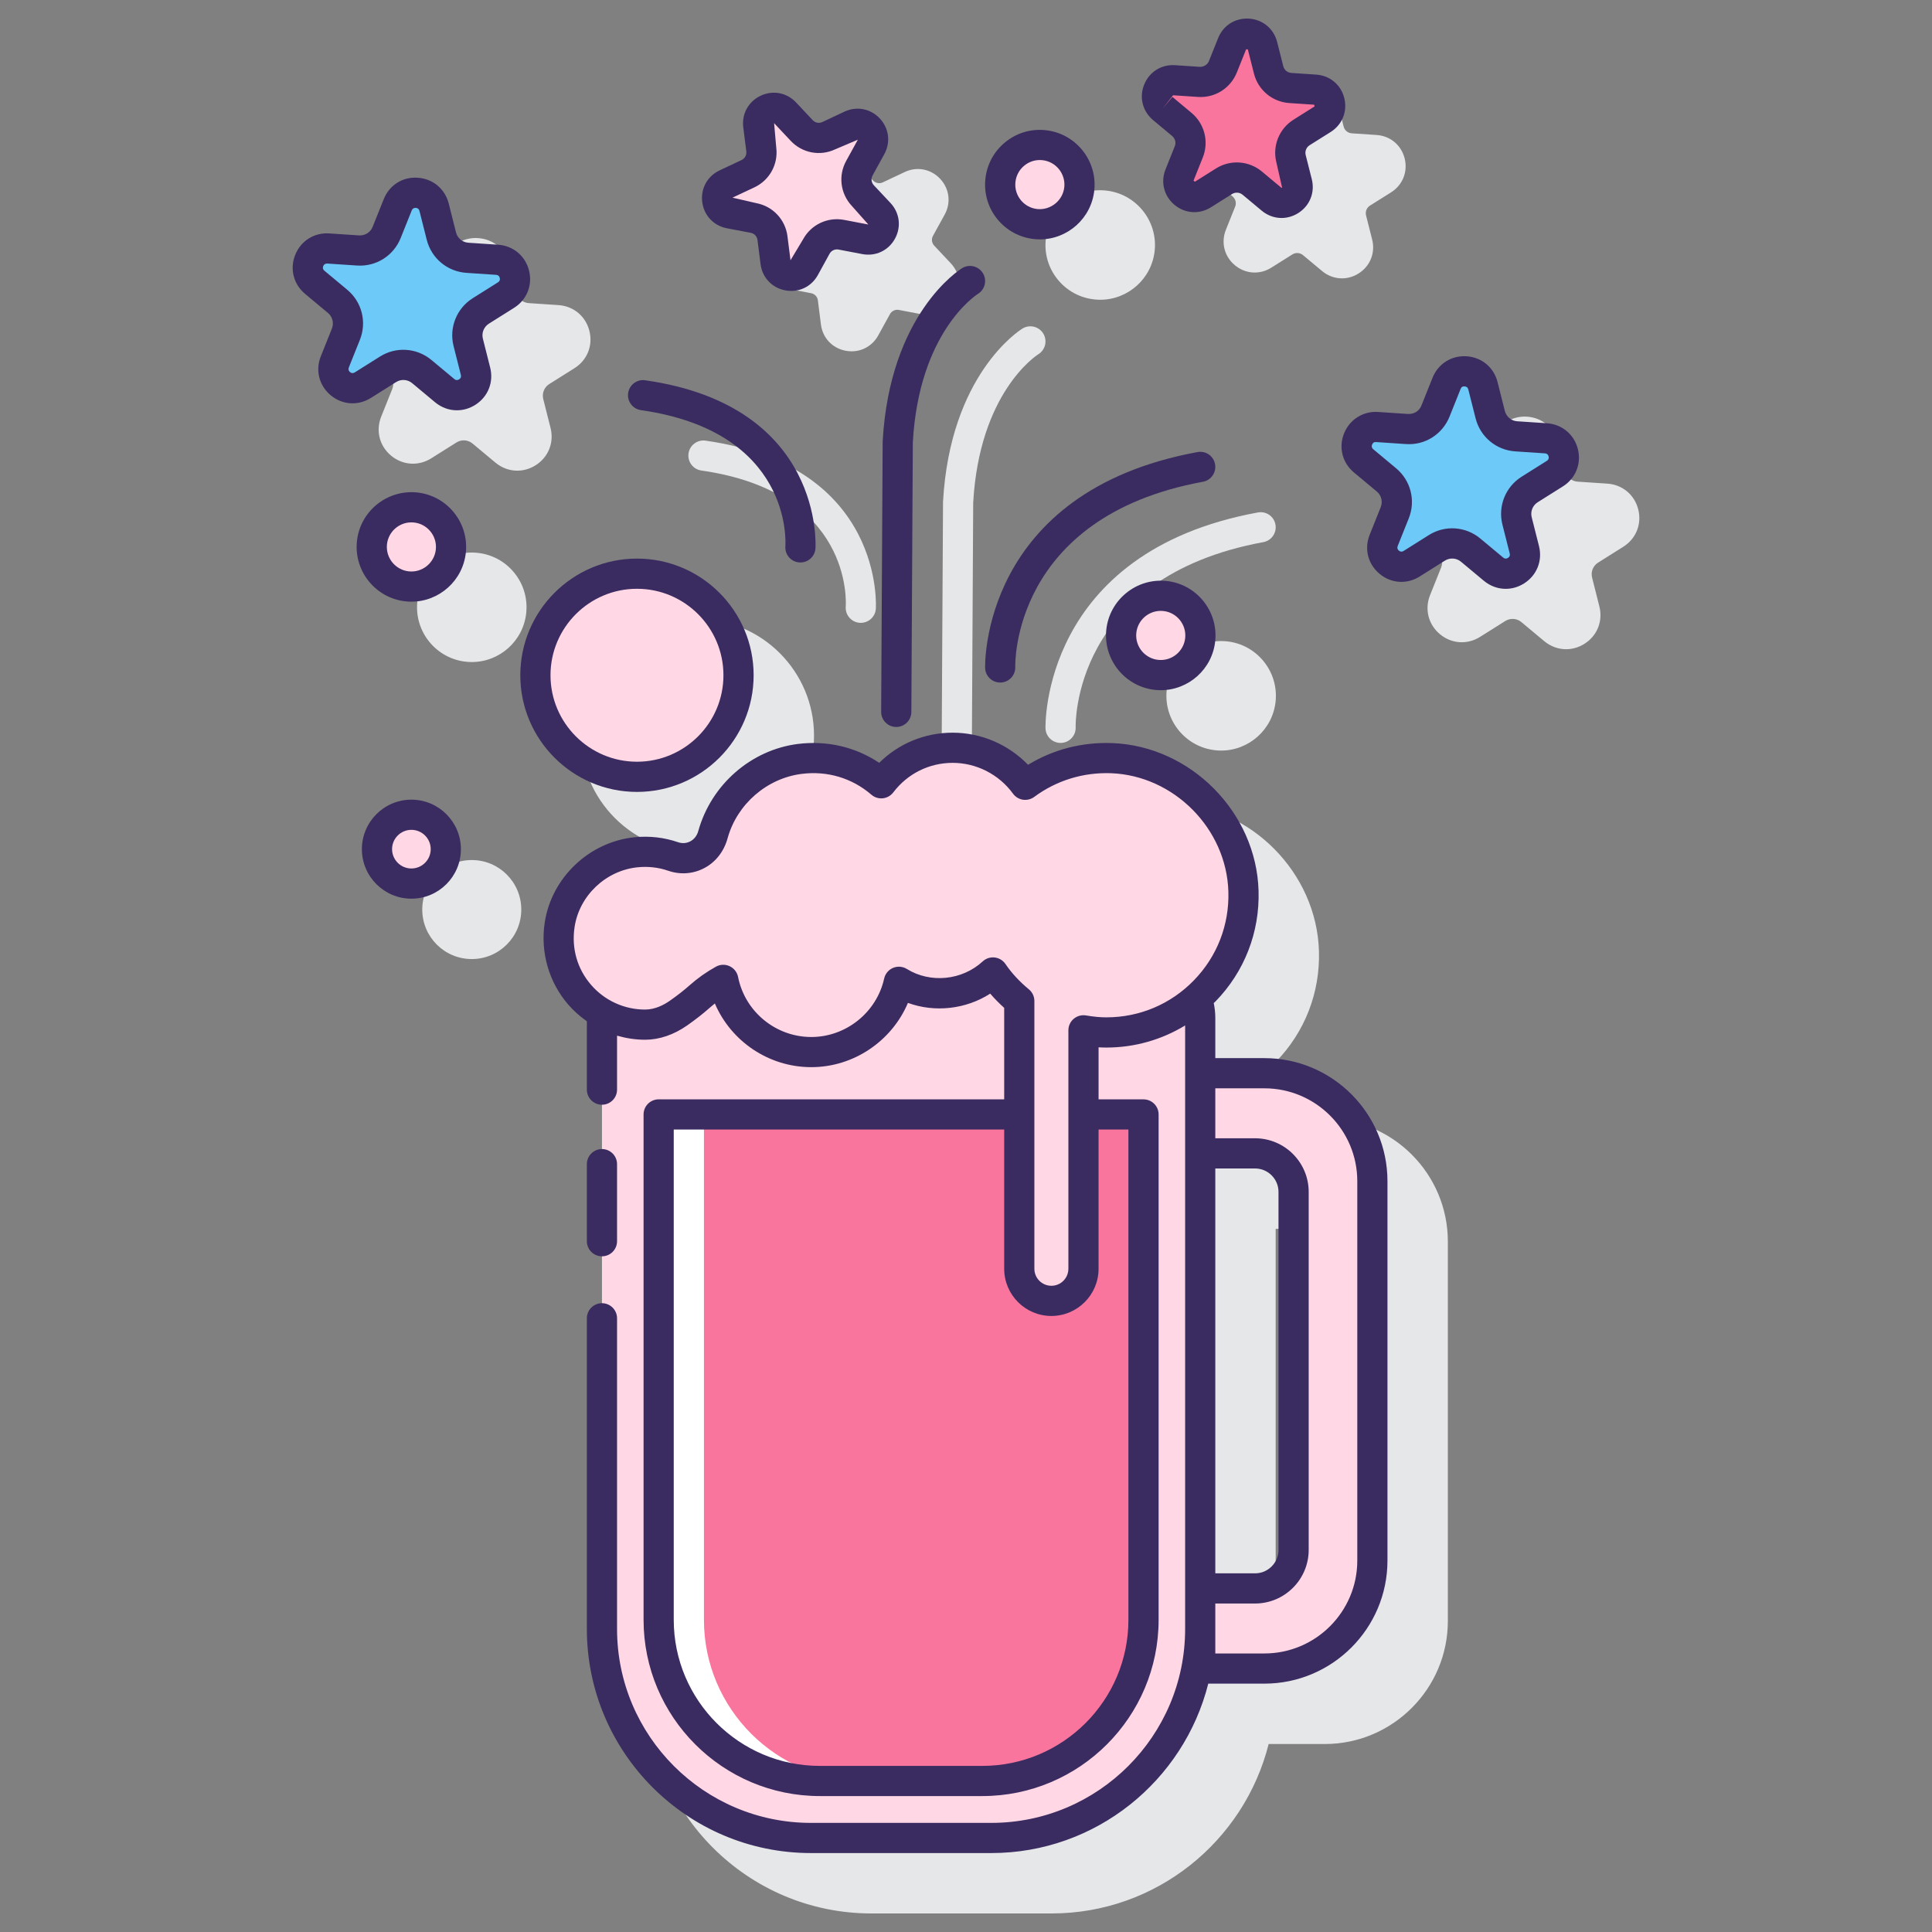 <svg id="Layer_1" enable-background="new 0 0 128 128" height="512" viewBox="0 0 128 128" width="512" xmlns="http://www.w3.org/2000/svg"><rect x="0" y="0" width="128" height="128" fill="#808080" stroke="none"/><path d="m87.77 74.104h-3.253v-2.673c0-.335-.036-.662-.099-.979.038-.038.081-.071.119-.111 1.916-1.973 2.927-4.576 2.847-7.33-.152-5.191-4.497-9.578-9.685-9.78-1.982-.079-3.905.416-5.588 1.436-1.301-1.345-3.106-2.126-4.992-2.126-1.848 0-3.575.717-4.868 1.997-1.579-1.054-3.46-1.492-5.397-1.249-3.087.394-5.728 2.681-6.59 5.769-.082.303-.27.546-.53.684-.248.132-.537.152-.813.057-.921-.316-1.888-.427-2.87-.329-3.014.3-5.522 2.686-5.964 5.672-.29 1.96.28 3.935 1.562 5.417.366.423.784.788 1.233 1.103v9.466 5.106 25.692c0 8.186 6.66 14.845 14.846 14.845h11.944c6.935 0 12.758-4.786 14.38-11.225h3.718c4.496 0 8.154-3.658 8.154-8.153v-25.135c.001-4.496-3.657-8.154-8.154-8.154zm-3.253 7.31h2.634c.856 0 1.553.697 1.553 1.553v23.718c0 .856-.696 1.553-1.553 1.553h-2.634z" fill="#e6e7e8"/><path d="m46.202 56.466c4.262 0 7.729-3.467 7.729-7.729s-3.467-7.729-7.729-7.729-7.729 3.467-7.729 7.729 3.467 7.729 7.729 7.729z" fill="#e6e7e8"/><circle cx="31.256" cy="60.26" fill="#e6e7e8" r="3.28"/><path d="m108.538 33.75c-.245-.971-1.049-1.642-2.049-1.708l-1.968-.131c-.394-.026-.724-.302-.82-.686l-.483-1.912c-.245-.971-1.05-1.642-2.049-1.708-.978-.064-1.885.49-2.257 1.42l-.733 1.831c-.146.367-.494.587-.905.569l-1.968-.132c-.979-.068-1.885.491-2.258 1.42-.372.93-.115 1.945.653 2.586l1.515 1.263c.304.253.409.669.262 1.037l-.733 1.831c-.372.929-.115 1.944.653 2.586.771.642 1.814.711 2.661.178l1.669-1.05c.334-.21.764-.182 1.067.071l1.515 1.263c.426.354.935.534 1.448.534.415 0 .834-.118 1.213-.356.848-.533 1.237-1.505.992-2.476l-.483-1.912c-.097-.383.063-.782.397-.993l1.67-1.051c.847-.532 1.236-1.503.991-2.474z" fill="#e6e7e8"/><path d="m52.162 19.124 1.578.301c.237.045.417.236.447.476l.201 1.594c.112.891.754 1.575 1.636 1.743.134.026.267.038.398.038.731 0 1.398-.389 1.765-1.056l.774-1.408c.117-.211.356-.324.591-.278l1.578.301c.883.168 1.73-.231 2.163-1.018s.315-1.717-.299-2.372l-1.1-1.171c-.165-.176-.198-.437-.082-.648l.775-1.408c.432-.787.314-1.718-.3-2.372-.615-.654-1.536-.832-2.348-.448l-1.453.684c-.219.104-.477.053-.642-.123l-1.1-1.171c-.615-.655-1.536-.83-2.348-.448s-1.264 1.204-1.152 2.095l.202 1.593c.03.24-.097.47-.315.573l-1.454.684c-.812.382-1.264 1.205-1.152 2.095s.756 1.576 1.637 1.744z" fill="#e6e7e8"/><path d="m81.66 13.012c.199.166.269.439.172.679l-.613 1.531c-.338.844-.104 1.766.594 2.349.699.583 1.648.646 2.416.161l1.396-.877c.22-.138.502-.118.7.046l1.266 1.056c.387.322.849.485 1.315.485.377 0 .757-.107 1.102-.323.77-.484 1.123-1.367.901-2.249l-.404-1.598c-.063-.252.042-.514.261-.651l1.396-.878c.77-.485 1.122-1.368.899-2.25-.223-.881-.953-1.49-1.859-1.55l-1.646-.11c-.258-.018-.474-.198-.537-.449l-.404-1.597c-.222-.882-.952-1.491-1.859-1.552-.913-.066-1.713.445-2.052 1.29l-.611 1.529c-.097.24-.344.385-.594.375l-1.646-.11c-.912-.056-1.713.446-2.05 1.29-.339.844-.105 1.766.593 2.349z" fill="#e6e7e8"/><path d="m39.049 21.922c-.245-.971-1.049-1.642-2.048-1.708l-1.968-.132c-.395-.026-.725-.302-.821-.685l-.483-1.913c-.246-.971-1.05-1.641-2.049-1.708-1.004-.071-1.885.49-2.257 1.42l-.733 1.831c-.147.367-.508.584-.905.569l-1.968-.131c-1.003-.07-1.885.491-2.258 1.42-.372.929-.116 1.944.653 2.585l1.515 1.263c.304.253.409.67.262 1.037l-.733 1.831c-.373.93-.116 1.945.653 2.586.77.642 1.813.711 2.662.178l1.669-1.05c.335-.211.763-.182 1.067.071l1.515 1.263c.425.354.935.534 1.448.534.416 0 .834-.118 1.213-.356.848-.533 1.237-1.505.992-2.476l-.483-1.913c-.097-.383.063-.782.397-.993l1.669-1.05c.847-.53 1.236-1.502.991-2.473z" fill="#e6e7e8"/><path d="m72.539 19.841c.12.012.239.018.357.018 1.841 0 3.423-1.402 3.607-3.272.195-1.99-1.265-3.769-3.254-3.965-.971-.095-1.909.191-2.657.806-.75.615-1.214 1.485-1.309 2.449-.096.964.19 1.908.806 2.657s1.485 1.212 2.45 1.307z" fill="#e6e7e8"/><path d="m81.26 42.489c-1.985-.193-3.769 1.264-3.966 3.255-.195 1.991 1.266 3.77 3.256 3.965.12.012.239.018.357.018 1.841 0 3.423-1.402 3.607-3.272.196-1.992-1.264-3.771-3.254-3.966z" fill="#e6e7e8"/><path d="m31.612 36.625c-2.001-.193-3.769 1.264-3.965 3.254-.196 1.991 1.264 3.77 3.254 3.965.121.012.24.018.358.018 1.842 0 3.423-1.402 3.607-3.272.095-.964-.191-1.908-.806-2.657-.614-.748-1.484-1.213-2.448-1.308z" fill="#e6e7e8"/><path d="m62.379 51.159c-.003.552.442 1.002.995 1.005h.005c.55 0 .997-.444 1-.995l.098-17.865c.408-7.266 4.145-9.726 4.317-9.835.467-.29.612-.903.324-1.372-.289-.472-.904-.619-1.376-.33-.195.12-4.791 3.033-5.264 11.475z" fill="#e6e7e8"/><path d="m70.265 49.22c.014 0 .027 0 .042-.001.552-.022.98-.488.958-1.04-.004-.099-.255-9.932 12.434-12.261.543-.1.902-.621.803-1.164-.099-.542-.61-.903-1.164-.803-14.378 2.639-14.076 14.193-14.071 14.31.021.538.464.959.998.959z" fill="#e6e7e8"/><path d="m46.465 31.173c9.991 1.426 9.589 8.708 9.567 9.017-.042.548.368 1.028.917 1.072.027.002.054.003.081.003.516 0 .954-.397.996-.92.008-.094.617-9.454-11.279-11.151-.544-.08-1.053.301-1.131.849-.078.545.302 1.052.849 1.13z" fill="#e6e7e8"/><path d="m83.77 71.105h-4.254v5.31h3.634c1.41 0 2.553 1.143 2.553 2.553v23.717c0 1.41-1.143 2.553-2.553 2.553h-3.634v5.309h4.254c3.951 0 7.154-3.203 7.154-7.154v-25.135c0-3.951-3.203-7.153-7.154-7.153z" fill="#ffd7e5"/><path d="m73.298 68.402c-.518 0-1.02-.058-1.515-.141v15.797c0 1.175-.952 2.127-2.127 2.127s-2.127-.952-2.127-2.127v-17.741c-.663-.547-1.258-1.176-1.744-1.888-.928.857-2.158 1.393-3.521 1.393-.997 0-1.922-.286-2.71-.775-.59 2.664-2.962 4.657-5.803 4.657-2.887 0-5.292-2.057-5.833-4.785-.553.307-1.079.673-1.561 1.102-.395.351-.859.717-1.404 1.099-.647.454-1.414.765-2.205.767-1.033.002-2-.274-2.837-.751-.007.099-.03.195-.03.296v40.495c0 7.647 6.199 13.845 13.845 13.845h11.945c7.646 0 13.845-6.199 13.845-13.845v-40.496c0-.454-.092-.883-.229-1.29-1.6 1.405-3.693 2.261-5.989 2.261z" fill="#ffd7e5"/><path d="m71.783 84.059c0 1.175-.952 2.127-2.127 2.127s-2.127-.952-2.127-2.127v-10.224h-23.891v33.483c0 5.887 4.79 10.678 10.678 10.678h10.768c5.887 0 10.677-4.79 10.677-10.678v-33.483h-3.977v10.224z" fill="#fa759e"/><path d="m46.638 107.317v-33.482h-3v33.483c0 5.887 4.79 10.678 10.678 10.678h3c-5.888-.001-10.678-4.791-10.678-10.679z" fill="#fff"/><path d="m73.659 50.231c-2.153-.084-4.141.589-5.735 1.765-1.081-1.485-2.829-2.454-4.806-2.454-1.933 0-3.645.926-4.731 2.354-1.418-1.222-3.336-1.878-5.407-1.614-2.704.345-4.999 2.344-5.733 4.969-.006.022-.013.045-.019.067-.314 1.164-1.493 1.817-2.633 1.426-.756-.26-1.584-.366-2.446-.28-2.559.255-4.698 2.279-5.074 4.823-.525 3.554 2.218 6.606 5.673 6.599.791-.002 1.558-.313 2.205-.767.544-.382 1.009-.747 1.404-1.099.483-.429 1.008-.795 1.561-1.102.541 2.728 2.946 4.785 5.833 4.785 2.841 0 5.213-1.994 5.803-4.657.787.489 1.713.775 2.71.775 1.363 0 2.593-.535 3.521-1.393.486.712 1.08 1.34 1.744 1.888v17.742c0 1.175.952 2.127 2.127 2.127s2.127-.952 2.127-2.127v-15.797c.494.083.997.141 1.515.141 5.11 0 9.236-4.217 9.086-9.362-.138-4.699-4.026-8.627-8.725-8.809z" fill="#ffd7e5"/><circle cx="42.201" cy="44.737" fill="#ffd7e5" r="6.729"/><path d="m27.256 53.98c-1.259 0-2.28 1.021-2.28 2.28s1.021 2.28 2.28 2.28 2.28-1.021 2.28-2.28c-.001-1.259-1.021-2.28-2.28-2.28z" fill="#ffd7e5"/><path d="m98.95 37.711-1.515-1.263c-.635-.53-1.54-.59-2.24-.15l-1.669 1.05c-1.04.655-2.31-.405-1.853-1.546l.733-1.831c.308-.768.086-1.647-.55-2.177l-1.515-1.263c-.944-.787-.329-2.322.897-2.24l1.968.132c.825.055 1.593-.427 1.9-1.195l.733-1.831c.457-1.141 2.107-1.031 2.408.161l.483 1.912c.203.802.899 1.383 1.724 1.438l1.968.132c1.226.082 1.631 1.685.591 2.34l-1.669 1.05c-.7.441-1.037 1.282-.835 2.084l.483 1.912c.301 1.191-1.098 2.072-2.042 1.285z" fill="#6dc9f7"/><path d="m57.318 15.854-1.578-.301c-.662-.126-1.33.188-1.655.778l-.774 1.408c-.482.877-1.806.625-1.931-.369l-.201-1.594c-.084-.669-.59-1.207-1.252-1.333l-1.578-.301c-.983-.188-1.152-1.524-.246-1.95l1.454-.684c.61-.287.966-.934.881-1.602l-.201-1.594c-.125-.993 1.094-1.567 1.779-.837l1.1 1.171c.461.491 1.186.63 1.796.343l1.454-.684c.906-.426 1.828.556 1.346 1.433l-.774 1.408c-.325.591-.232 1.323.229 1.814l1.1 1.171c.684.73.034 1.91-.949 1.723z" fill="#ffd7e5"/><path d="m84.23 13.189-1.266-1.056c-.531-.443-1.287-.493-1.872-.125l-1.395.878c-.87.547-1.931-.338-1.549-1.292l.613-1.53c.257-.642.072-1.376-.459-1.819l-1.266-1.056c-.789-.658-.275-1.941.75-1.873l1.645.11c.69.046 1.331-.357 1.588-.999l.613-1.53c.382-.954 1.761-.862 2.013.135l.404 1.598c.169.67.751 1.156 1.441 1.202l1.645.11c1.025.069 1.364 1.409.494 1.956l-1.395.878c-.585.368-.867 1.072-.698 1.742l.404 1.598c.249.995-.921 1.731-1.71 1.073z" fill="#fa759e"/><path d="m29.46 25.883-1.515-1.263c-.635-.53-1.54-.59-2.24-.15l-1.669 1.05c-1.04.655-2.31-.405-1.853-1.546l.733-1.831c.308-.768.086-1.647-.55-2.177l-1.515-1.263c-.944-.787-.329-2.322.897-2.24l1.968.132c.825.055 1.593-.427 1.9-1.195l.733-1.831c.457-1.141 2.107-1.031 2.408.161l.483 1.912c.203.802.899 1.383 1.724 1.438l1.968.132c1.226.082 1.631 1.685.591 2.34l-1.669 1.05c-.7.441-1.037 1.282-.835 2.084l.483 1.912c.302 1.192-1.098 2.072-2.042 1.285z" fill="#6dc9f7"/><circle cx="68.893" cy="12.231" fill="#ffd7e5" r="2.627"/><path d="m77.161 39.484c-1.444-.142-2.73.913-2.872 2.358-.142 1.444.913 2.73 2.358 2.872 1.444.142 2.73-.913 2.872-2.358.142-1.444-.914-2.73-2.358-2.872z" fill="#ffd7e5"/><path d="m27.513 33.62c-1.444-.142-2.73.913-2.872 2.358-.142 1.444.913 2.73 2.357 2.872s2.73-.913 2.872-2.358c.143-1.444-.913-2.729-2.357-2.872z" fill="#ffd7e5"/><g fill="#3a2c60"><path d="m83.77 70.104h-3.253v-2.673c0-.335-.039-.66-.103-.975.04-.04.083-.074.122-.114 1.916-1.973 2.927-4.576 2.847-7.33-.152-5.191-4.497-9.578-9.685-9.78-1.997-.076-3.905.417-5.588 1.436-1.301-1.345-3.106-2.126-4.993-2.126-1.848 0-3.575.717-4.867 1.997-1.579-1.055-3.46-1.493-5.397-1.249-3.087.394-5.728 2.681-6.59 5.768-.082.303-.27.546-.53.684-.248.132-.536.151-.813.056-.92-.316-1.886-.426-2.87-.329-3.014.3-5.522 2.686-5.964 5.672-.29 1.96.28 3.935 1.562 5.417.366.423.784.788 1.233 1.103v4.53c0 .552.448 1 1 1s1-.448 1-1v-3.576c.598.172 1.219.27 1.854.27h.015c.936-.002 1.896-.33 2.778-.948.557-.391 1.06-.785 1.494-1.171.109-.097.222-.192.339-.284 1.074 2.511 3.572 4.22 6.39 4.22 2.81 0 5.333-1.731 6.402-4.258 1.782.654 3.849.421 5.451-.614.283.329.593.644.926.944v6.06h-22.892c-.552 0-1 .448-1 1v33.482c0 6.439 5.239 11.678 11.678 11.678h10.768c6.439 0 11.677-5.239 11.677-11.678v-33.481c0-.552-.447-1-1-1h-2.978v-3.448c.176.011.346.016.515.016 1.876 0 3.662-.516 5.22-1.464v39.987c0 7.083-5.763 12.845-12.846 12.845h-11.946c-7.083 0-12.845-5.762-12.845-12.845v-20.586c0-.552-.448-1-1-1s-1 .448-1 1v20.585c0 8.186 6.66 14.845 14.845 14.845h11.945c6.935 0 12.758-4.786 14.38-11.225h3.718c4.496 0 8.154-3.658 8.154-8.154v-25.133c.001-4.496-3.657-8.154-8.153-8.154zm-9.01 4.731v32.482c0 5.336-4.341 9.678-9.677 9.678h-10.768c-5.336 0-9.678-4.341-9.678-9.678v-32.482h21.893v9.224c0 1.724 1.402 3.127 3.127 3.127 1.724 0 3.126-1.403 3.126-3.127v-9.224zm-2.811-7.56c-.293-.047-.587.033-.812.223s-.354.47-.354.764v15.797c0 .622-.505 1.127-1.126 1.127s-1.127-.505-1.127-1.127v-17.742c0-.299-.134-.582-.364-.771-.617-.509-1.141-1.075-1.554-1.681-.164-.24-.425-.397-.714-.43-.037-.004-.075-.006-.112-.006-.25 0-.493.094-.679.266-1.365 1.261-3.471 1.467-5.025.502-.276-.171-.617-.198-.916-.072s-.518.389-.588.706c-.498 2.244-2.528 3.873-4.827 3.873-2.354 0-4.395-1.674-4.852-3.979-.062-.313-.271-.579-.561-.713-.29-.135-.627-.123-.906.033-.634.352-1.219.766-1.74 1.229-.376.335-.818.681-1.313 1.027-.38.267-.971.584-1.633.585-.003 0-.007 0-.01 0-1.373 0-2.676-.596-3.575-1.636-.915-1.057-1.304-2.413-1.096-3.817.309-2.092 2.069-3.763 4.184-3.974.696-.07 1.376.008 2.021.23.808.278 1.66.213 2.401-.181.744-.395 1.299-1.098 1.539-1.988.628-2.247 2.596-3.954 4.896-4.247 1.7-.218 3.344.273 4.627 1.379.209.18.48.267.757.237.274-.029.524-.17.691-.389.947-1.245 2.382-1.959 3.936-1.959 1.572 0 3.067.764 3.998 2.042.157.215.394.359.656.4.264.038.532-.026.746-.184 1.489-1.1 3.262-1.639 5.103-1.571 4.159.162 7.642 3.68 7.763 7.841.065 2.208-.745 4.296-2.282 5.878-1.537 1.583-3.598 2.455-5.804 2.455-.401.001-.83-.04-1.348-.127zm8.568 10.139h2.634c.856 0 1.553.697 1.553 1.553v23.718c0 .856-.696 1.553-1.553 1.553h-2.634zm9.407 25.978c0 3.393-2.761 6.154-6.154 6.154h-3.253v-1.621-1.688h2.634c1.959 0 3.553-1.594 3.553-3.553v-23.717c0-1.959-1.594-3.553-3.553-3.553h-2.634v-3.31h3.253c3.394 0 6.154 2.761 6.154 6.154z"/><path d="m39.881 83.234c.552 0 1-.448 1-1v-5.106c0-.552-.448-1-1-1s-1 .448-1 1v5.106c0 .552.448 1 1 1z"/><path d="m42.201 52.466c4.262 0 7.729-3.467 7.729-7.729s-3.467-7.729-7.729-7.729-7.729 3.467-7.729 7.729 3.467 7.729 7.729 7.729zm0-13.458c3.159 0 5.729 2.57 5.729 5.729s-2.57 5.729-5.729 5.729-5.729-2.57-5.729-5.729 2.57-5.729 5.729-5.729z"/><path d="m27.256 52.98c-1.809 0-3.28 1.471-3.28 3.28s1.471 3.28 3.28 3.28 3.28-1.471 3.28-3.28-1.472-3.28-3.28-3.28zm0 4.559c-.706 0-1.28-.574-1.28-1.28s.574-1.28 1.28-1.28 1.28.574 1.28 1.28-.575 1.28-1.28 1.28z"/><path d="m104.537 29.75c-.245-.971-1.049-1.642-2.049-1.708l-1.968-.131c-.394-.026-.724-.302-.82-.686l-.483-1.912c-.245-.971-1.049-1.642-2.048-1.708-.998-.066-1.886.49-2.259 1.42l-.732 1.831c-.146.366-.472.59-.905.57l-1.968-.132c-.979-.07-1.885.491-2.258 1.42-.372.93-.115 1.945.653 2.586l1.515 1.263c.304.253.409.67.262 1.037l-.733 1.831c-.372.929-.116 1.944.653 2.585.769.642 1.814.712 2.661.178l1.669-1.05c.334-.21.764-.182 1.067.071l1.515 1.263c.426.354.935.534 1.448.534.415 0 .834-.118 1.213-.356.848-.533 1.237-1.505.992-2.476l-.483-1.912c-.097-.383.063-.782.397-.993l1.67-1.051c.848-.532 1.237-1.503.991-2.474zm-2.055.782-1.671 1.051c-1.069.673-1.58 1.949-1.271 3.175l.483 1.912c.032.126-.008.225-.117.293-.108.068-.217.063-.315-.021l-1.515-1.263c-.972-.81-2.342-.903-3.413-.228l-1.669 1.05c-.107.068-.216.063-.315-.021-.1-.083-.126-.186-.077-.307l.733-1.831c.47-1.173.133-2.505-.838-3.316l-1.515-1.263c-.1-.083-.126-.186-.078-.307.049-.12.127-.179.269-.168l1.968.132c1.272.092 2.425-.648 2.896-1.821l.732-1.831c.048-.12.123-.18.268-.168.129.008.211.077.242.203l.483 1.911c.309 1.227 1.364 2.107 2.627 2.191l1.968.131c.129.009.211.077.243.203.03.126-.009.225-.118.293z"/><path d="m48.161 15.124 1.578.301c.237.045.417.236.447.476l.202 1.593c.112.891.754 1.575 1.636 1.743.134.026.267.038.398.038.731 0 1.398-.389 1.765-1.056l.774-1.408c.117-.211.353-.322.591-.278l1.578.301c.882.167 1.731-.232 2.163-1.019s.314-1.717-.3-2.371l-1.1-1.171c-.165-.176-.198-.437-.082-.648l.775-1.408c.432-.787.314-1.718-.3-2.372-.612-.651-1.536-.828-2.346-.445l-1.455.684c-.219.104-.476.054-.641-.123l-1.1-1.171c-.615-.655-1.536-.831-2.348-.448-.812.382-1.264 1.204-1.152 2.095l.201 1.594c.03.239-.096.469-.314.572l-1.454.684c-.812.382-1.264 1.205-1.152 2.095s.755 1.574 1.636 1.742zm1.821-2.712c1.005-.473 1.586-1.531 1.447-2.632l-.143-1.621 1.099 1.17c.76.812 1.948 1.038 2.951.563l1.499-.637-.775 1.408c-.535.973-.383 2.17.376 2.98l1.092 1.229c-.001 0-.006.001-.022-.002l-1.578-.301c-1.09-.208-2.184.305-2.718 1.279l-.837 1.396-.202-1.593c-.138-1.102-.965-1.982-2.056-2.191l-1.586-.365z"/><path d="m77.66 9.012c.199.166.269.439.172.679l-.613 1.531c-.338.844-.104 1.766.594 2.349s1.649.646 2.416.161l1.396-.877c.221-.138.503-.118.7.046l1.266 1.056c.387.322.849.485 1.315.485.377 0 .757-.107 1.102-.323.77-.484 1.123-1.367.901-2.249l-.404-1.598c-.063-.252.042-.514.261-.651l1.396-.878c.77-.485 1.122-1.368.899-2.25-.223-.881-.953-1.49-1.859-1.55l-1.646-.11c-.258-.018-.474-.198-.537-.449l-.404-1.598c-.223-.882-.952-1.491-1.859-1.552-.92-.055-1.713.446-2.052 1.29l-.613 1.531c-.097.241-.354.378-.592.374l-1.646-.11c-.915-.06-1.712.446-2.05 1.29-.339.844-.105 1.766.593 2.349zm.057-2.7 1.646.11c1.139.077 2.164-.579 2.583-1.625l.613-1.53c.002 0 .112.007.114.007l.404 1.598c.275 1.095 1.218 1.88 2.343 1.955l1.646.11c.001 0 .029.112.029.112l-1.395.879c-.955.601-1.411 1.739-1.136 2.833l.378 1.665c-.037.024-.049.014-.071-.005l-1.266-1.056c-.867-.722-2.092-.804-3.046-.203l-1.396.878-.088-.074.613-1.531c.419-1.048.118-2.237-.748-2.959l-1.265-1.056-.641.768z"/><path d="m35.049 17.922c-.245-.971-1.049-1.642-2.048-1.708l-1.968-.132c-.395-.026-.725-.302-.821-.685l-.483-1.913c-.246-.971-1.05-1.641-2.049-1.708-1.007-.075-1.885.49-2.257 1.42l-.733 1.831c-.147.367-.5.592-.905.569l-1.968-.131c-.999-.067-1.886.491-2.258 1.42s-.116 1.944.653 2.585l1.515 1.263c.304.253.409.67.262 1.037l-.733 1.831c-.373.93-.116 1.945.653 2.586.77.642 1.813.711 2.662.178l1.669-1.05c.334-.211.764-.182 1.067.071l1.515 1.263c.425.354.935.534 1.448.534.416 0 .834-.118 1.213-.356.848-.533 1.237-1.505.992-2.476l-.483-1.913c-.097-.383.063-.782.397-.993l1.669-1.05c.846-.53 1.236-1.502.991-2.473zm-2.057.783-1.669 1.05c-1.07.673-1.582 1.95-1.272 3.175l.483 1.912c.032.126-.008.225-.118.293-.111.069-.216.062-.315-.021l-1.515-1.263c-.972-.81-2.343-.902-3.413-.228l-1.669 1.05c-.111.069-.216.061-.315-.021-.1-.083-.126-.186-.078-.307l.733-1.831c.47-1.174.134-2.507-.837-3.316l-1.515-1.263c-.099-.083-.125-.186-.077-.306.049-.12.142-.17.268-.168l1.968.131c1.264.086 2.425-.647 2.895-1.821l.733-1.831c.048-.12.137-.173.268-.168.129.009.211.077.243.202l.483 1.913c.31 1.226 1.366 2.106 2.627 2.19l1.968.132c.129.009.211.077.243.203s-.01.224-.119.293z"/><path d="m68.538 15.841c.12.012.239.018.357.018 1.841 0 3.423-1.402 3.607-3.272.195-1.99-1.265-3.769-3.255-3.965-.965-.096-1.908.191-2.656.806-.75.615-1.214 1.485-1.309 2.449s.191 1.908.806 2.657c.616.748 1.486 1.212 2.45 1.307zm-1.264-3.769c.043-.433.251-.823.587-1.099.294-.241.654-.37 1.029-.37.054 0 .108.002.162.008.893.088 1.548.886 1.461 1.779-.089.894-.903 1.545-1.779 1.46-.433-.042-.822-.251-1.099-.587-.275-.335-.404-.758-.361-1.191z"/><path d="m77.259 38.489c-1.987-.195-3.77 1.265-3.966 3.255-.195 1.99 1.266 3.769 3.256 3.965.12.012.239.018.357.018 1.841 0 3.423-1.402 3.607-3.272.196-1.992-1.264-3.771-3.254-3.966zm-.514 5.23c-.894-.088-1.55-.887-1.462-1.779.083-.839.793-1.468 1.619-1.468.054 0 .106.002.161.008.893.088 1.547.886 1.46 1.779-.087.892-.883 1.547-1.778 1.46z"/><path d="m27.611 32.625c-1.995-.188-3.77 1.265-3.965 3.254-.196 1.991 1.264 3.77 3.254 3.965.121.012.24.018.358.018 1.842 0 3.423-1.402 3.607-3.272.196-1.99-1.264-3.769-3.254-3.965zm-.514 5.23c-.893-.088-1.548-.886-1.46-1.779.083-.839.792-1.468 1.619-1.468.053 0 .106.002.16.008.893.088 1.548.886 1.46 1.779-.089.892-.888 1.549-1.779 1.46z"/><path d="m58.379 47.159c-.003.552.442 1.002.995 1.005h.005c.55 0 .997-.444 1-.995l.098-17.865c.408-7.267 4.146-9.727 4.317-9.835.466-.29.612-.903.324-1.372-.289-.471-.905-.619-1.375-.33-.195.12-4.792 3.034-5.264 11.476z"/><path d="m66.264 45.22c.014 0 .027 0 .042-.001.552-.022.98-.488.958-1.04-.004-.099-.255-9.932 12.434-12.261.543-.1.902-.621.803-1.164-.099-.542-.609-.903-1.164-.803-14.377 2.639-14.075 14.193-14.07 14.309.02.539.464.96.997.96z"/><path d="m42.465 27.173c9.991 1.426 9.589 8.708 9.567 9.017-.042.548.368 1.028.917 1.072.027.002.054.003.081.003.516 0 .954-.397.996-.92.008-.094.617-9.454-11.279-11.151-.543-.081-1.054.301-1.131.849-.078.545.302 1.052.849 1.13z"/></g></svg>